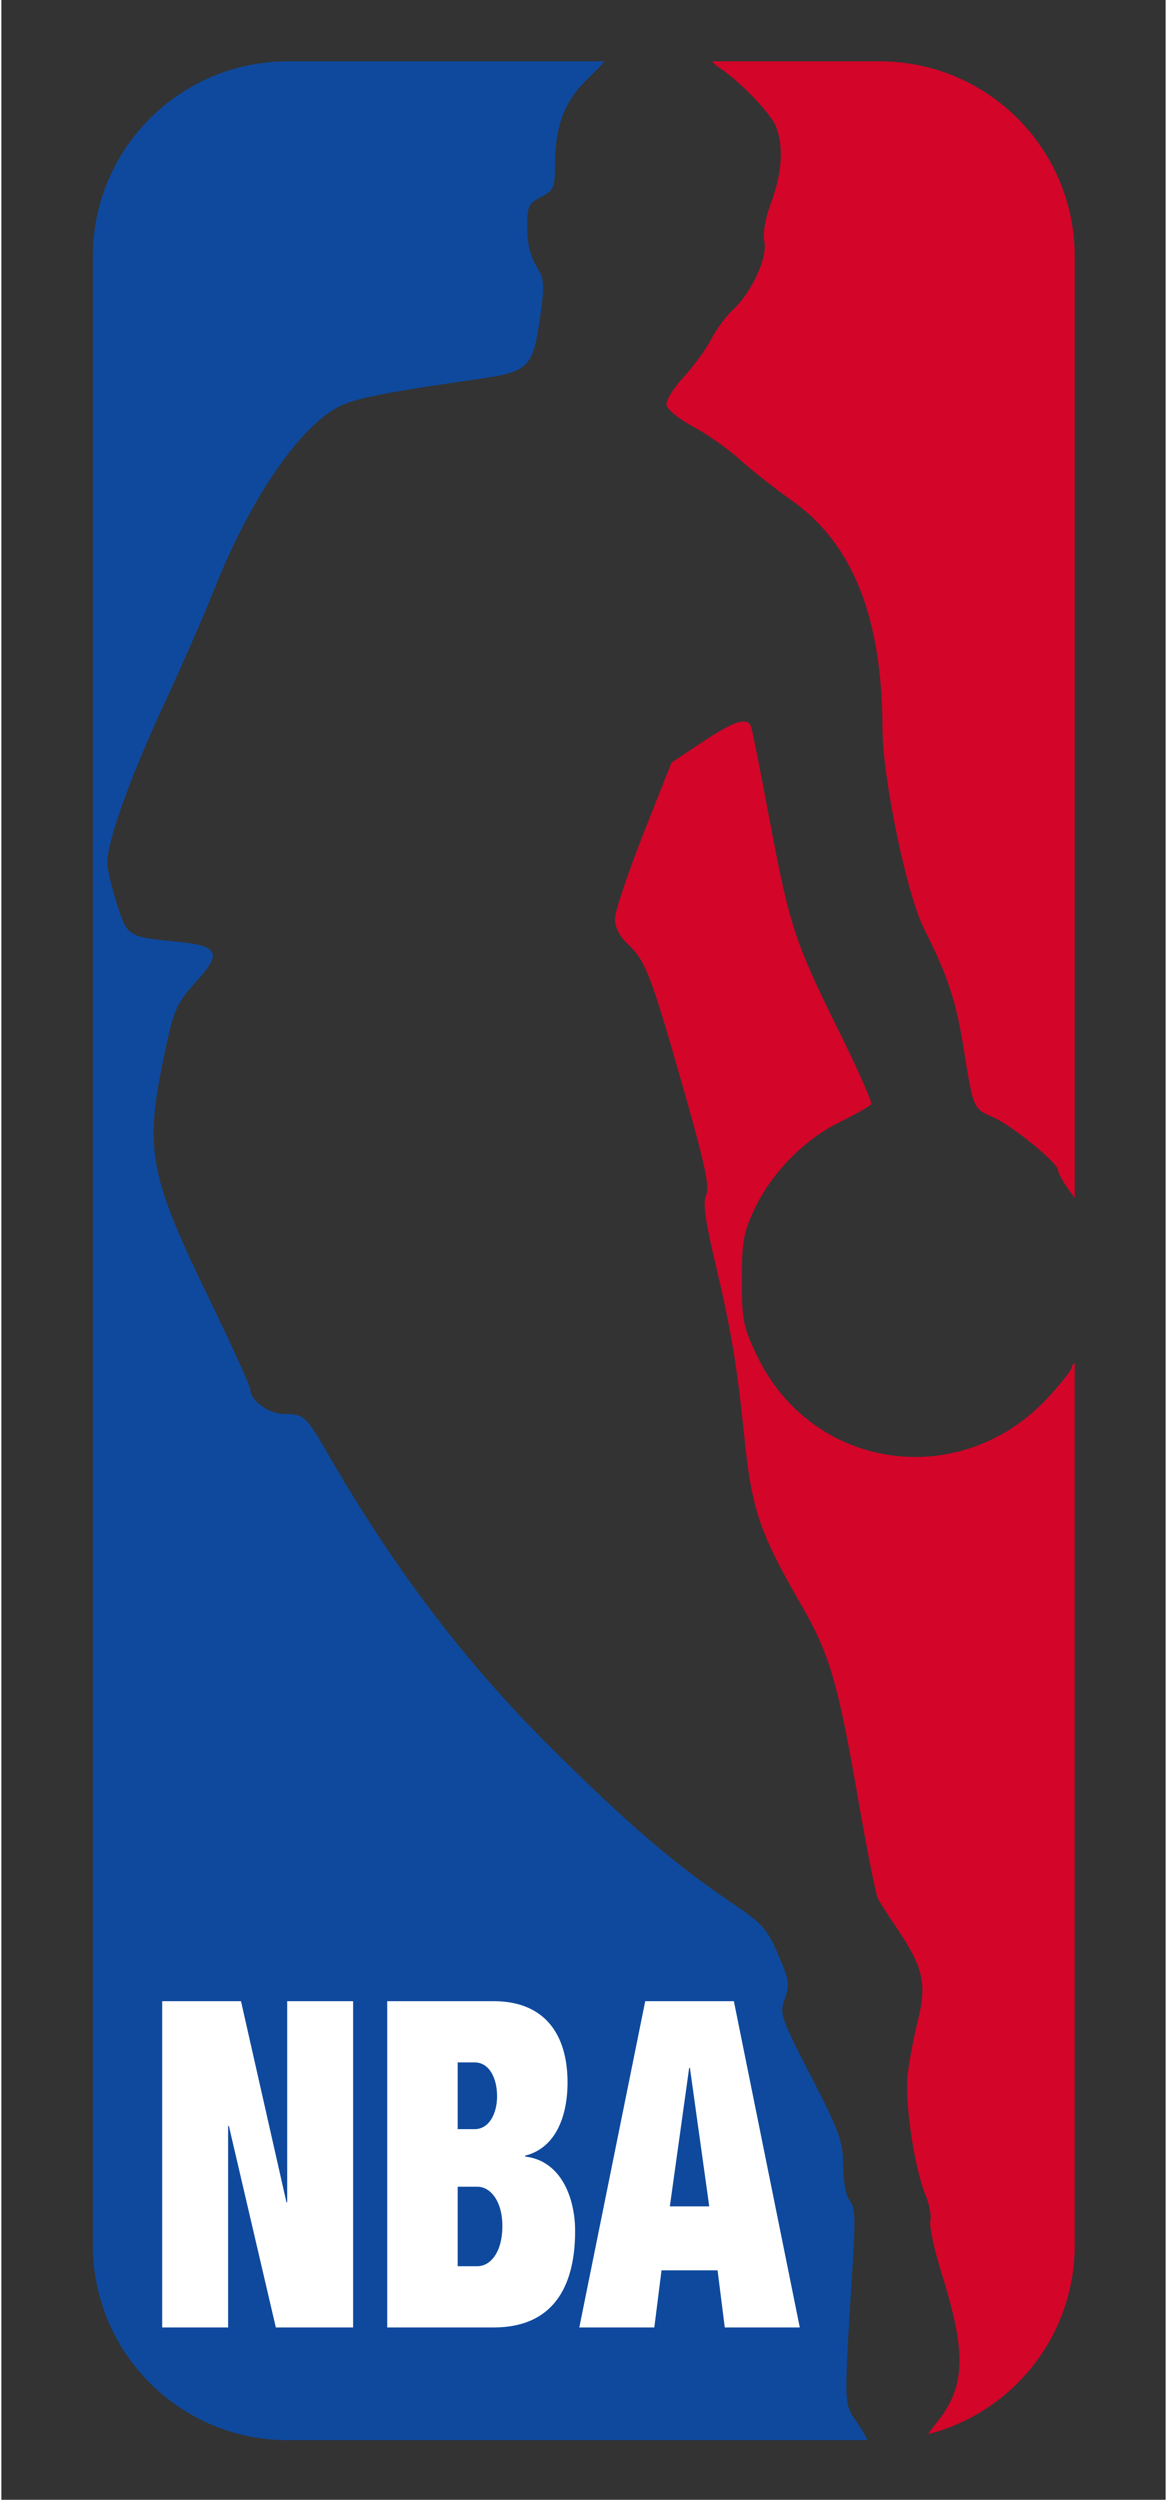 <?xml version="1.0" encoding="UTF-8"?>
<!-- Generator: Adobe Illustrator 13.0.2, SVG Export Plug-In  -->
<!DOCTYPE svg PUBLIC "-//W3C//DTD SVG 1.1//EN" "http://www.w3.org/Graphics/SVG/1.1/DTD/svg11.dtd">
<svg version="1.1" xmlns="http://www.w3.org/2000/svg" xmlns:xlink="http://www.w3.org/1999/xlink" xmlns:a="http://ns.adobe.com/AdobeSVGViewerExtensions/3.0/" x="0px" y="0px" width="64px" height="137px" viewBox="11.589 11.948 254 545" enable-background="new 11.589 11.948 254 545" xml:space="preserve">
<rect x="11.589" y="11.948" width="254" height="545" fill="#333333" stroke="none"/>
<defs>
</defs>
<path fill="#0E499D" d="M197.43,503.7c0.497-8.029,0.331-10.678-0.754-11.985c-0.825-0.994-1.408-4.093-1.432-7.61  c-0.036-5.326-0.751-7.315-7.005-19.461c-6.674-12.964-6.914-13.672-5.728-16.952c1.106-3.059,0.949-4.088-1.469-9.664  c-2.412-5.562-3.497-6.774-9.957-11.134c-12.532-8.457-22.605-17.079-39.377-33.705c-18.725-18.567-34.272-38.982-48.689-63.936  c-5.006-8.664-5.398-9.025-9.82-9.047c-3.32-0.016-7.307-2.913-7.292-5.301c0.004-0.692-4.059-9.641-9.029-19.885  c-12.898-26.587-14.001-32.248-10.057-51.607c2.341-11.478,2.781-12.51,7.663-17.915c5.183-5.735,4.37-7.35-4.119-8.189  c-11.341-1.123-11.225-1.052-13.576-8.329c-1.156-3.579-2.102-7.635-2.102-9.013c0-4.567,5.186-19.02,12.316-34.325  c3.868-8.306,8.828-19.633,11.021-25.171c7.803-19.708,18.568-35.466,27.26-39.901c3.475-1.773,10.229-3.106,30.328-5.989  c11.188-1.605,11.976-2.418,13.583-14.014c0.935-6.744,0.842-7.801-0.924-10.661c-1.274-2.06-1.962-4.976-1.962-8.314  c0-4.694,0.263-5.277,3.021-6.703c2.666-1.378,3.021-2.085,3.021-6.017c0-9.406,1.898-14.643,7.177-19.777  c1.463-1.426,2.767-2.773,3.669-3.77H74.065c-23.482,0-42.52,19.037-42.52,42.52v433.587c0,23.482,19.037,42.52,42.52,42.52h126.485  c-0.427-0.941-1.319-2.465-2.354-3.973C195.318,535.789,195.349,537.26,197.43,503.7z"/>
<path fill="#D30529" d="M203.236,25.325h-36.615c0.359,0.427,0.877,0.886,1.507,1.299c4.528,2.966,11.396,10.111,12.492,12.994  c1.65,4.341,1.279,10.107-1.05,16.333c-1.338,3.574-1.901,6.772-1.523,8.656c0.712,3.561-2.786,11.11-6.926,14.95  c-1.493,1.384-3.609,4.26-4.702,6.392c-1.093,2.131-3.805,5.848-6.027,8.258c-2.22,2.41-3.888,5.152-3.703,6.093  c0.184,0.942,2.826,3.053,5.872,4.692c3.047,1.639,7.606,4.855,10.134,7.147s7.63,6.312,11.339,8.933  c13.327,9.421,19.722,25.53,19.788,49.848c0.03,10.776,5.285,36.033,9.05,43.492c5.157,10.216,7.024,15.848,8.638,26.043  c2.072,13.101,2.134,13.249,6.3,14.989c3.982,1.664,14.293,10.035,14.293,11.604c0,0.54,1.02,2.41,2.265,4.157l1.39,1.948V67.844  C245.756,44.361,226.719,25.325,203.236,25.325z M245.122,310.041c0,0.51-2.242,3.379-4.981,6.377  c-19.104,20.901-51.799,16.244-63.801-9.09c-2.904-6.132-3.207-7.672-3.207-16.335c0-8.271,0.366-10.345,2.698-15.323  c3.729-7.956,10.847-15.244,18.628-19.076c3.54-1.742,6.646-3.504,6.898-3.916c0.254-0.411-2.941-7.623-7.101-16.029  c-9.583-19.365-10.718-22.828-15.067-45.959c-1.966-10.455-3.778-19.574-4.029-20.267c-0.805-2.229-3.618-1.36-10.575,3.264  l-6.805,4.524l-6.168,15.623c-3.392,8.591-6.168,16.898-6.168,18.457c0,1.755,0.997,3.767,2.613,5.277  c4.031,3.767,5.119,6.533,11.951,30.398c5.034,17.58,6.156,22.716,5.353,24.481c-0.771,1.688-0.27,5.393,2.047,15.171  c3.408,14.388,4.679,22.013,6.268,37.606c1.611,15.83,3.315,20.844,12.486,36.75c6.097,10.572,7.969,16.944,12.25,41.694  c1.964,11.357,3.948,21.354,4.409,22.214s2.456,3.971,4.434,6.91c5.439,8.083,6.258,11.802,4.303,19.58  c-0.893,3.553-1.903,8.906-2.245,11.896c-0.687,5.984,1.479,20.477,3.938,26.365c0.831,1.987,1.282,4.482,1.005,5.546  c-0.279,1.064,0.884,6.382,2.583,11.817c5.313,16.998,5.078,24.208-1.041,31.935c-1.096,1.384-1.684,2.171-2.037,2.702  c18.392-4.684,31.995-21.354,31.995-41.204V309.186C245.386,309.323,245.122,309.653,245.122,310.041z"/>
<path fill="#FFFFFF" d="M46.676,448.242h17.189l9.916,43.835h0.166v-43.835h14.379v71.132H71.468l-10.247-43.935h-0.166v43.935  H46.676V448.242z"/>
<path fill="#FFFFFF" d="M95.768,448.242h23.223c10.991,0,16.115,7.073,16.115,17.733c0,7.571-2.728,14.346-9.256,15.939v0.199  c7.768,0.896,10.909,8.867,10.909,16.239c0,12.354-4.958,21.021-17.768,21.021H95.768V448.242z M111.139,476.137h3.72  c3.14,0,4.876-3.387,4.876-7.173c0-3.985-1.736-7.372-4.876-7.372h-3.72V476.137z M111.139,506.024h4.298  c2.81,0,5.454-2.989,5.454-8.767c0-5.479-2.645-8.568-5.454-8.568h-4.298V506.024z"/>
<path fill="#FFFFFF" d="M152.056,448.242h19.338l14.38,71.132H169.41l-1.57-12.453h-12.231l-1.569,12.453h-16.366L152.056,448.242z   M161.807,462.787h-0.165l-4.215,30.187h8.595L161.807,462.787z"/>
</svg>